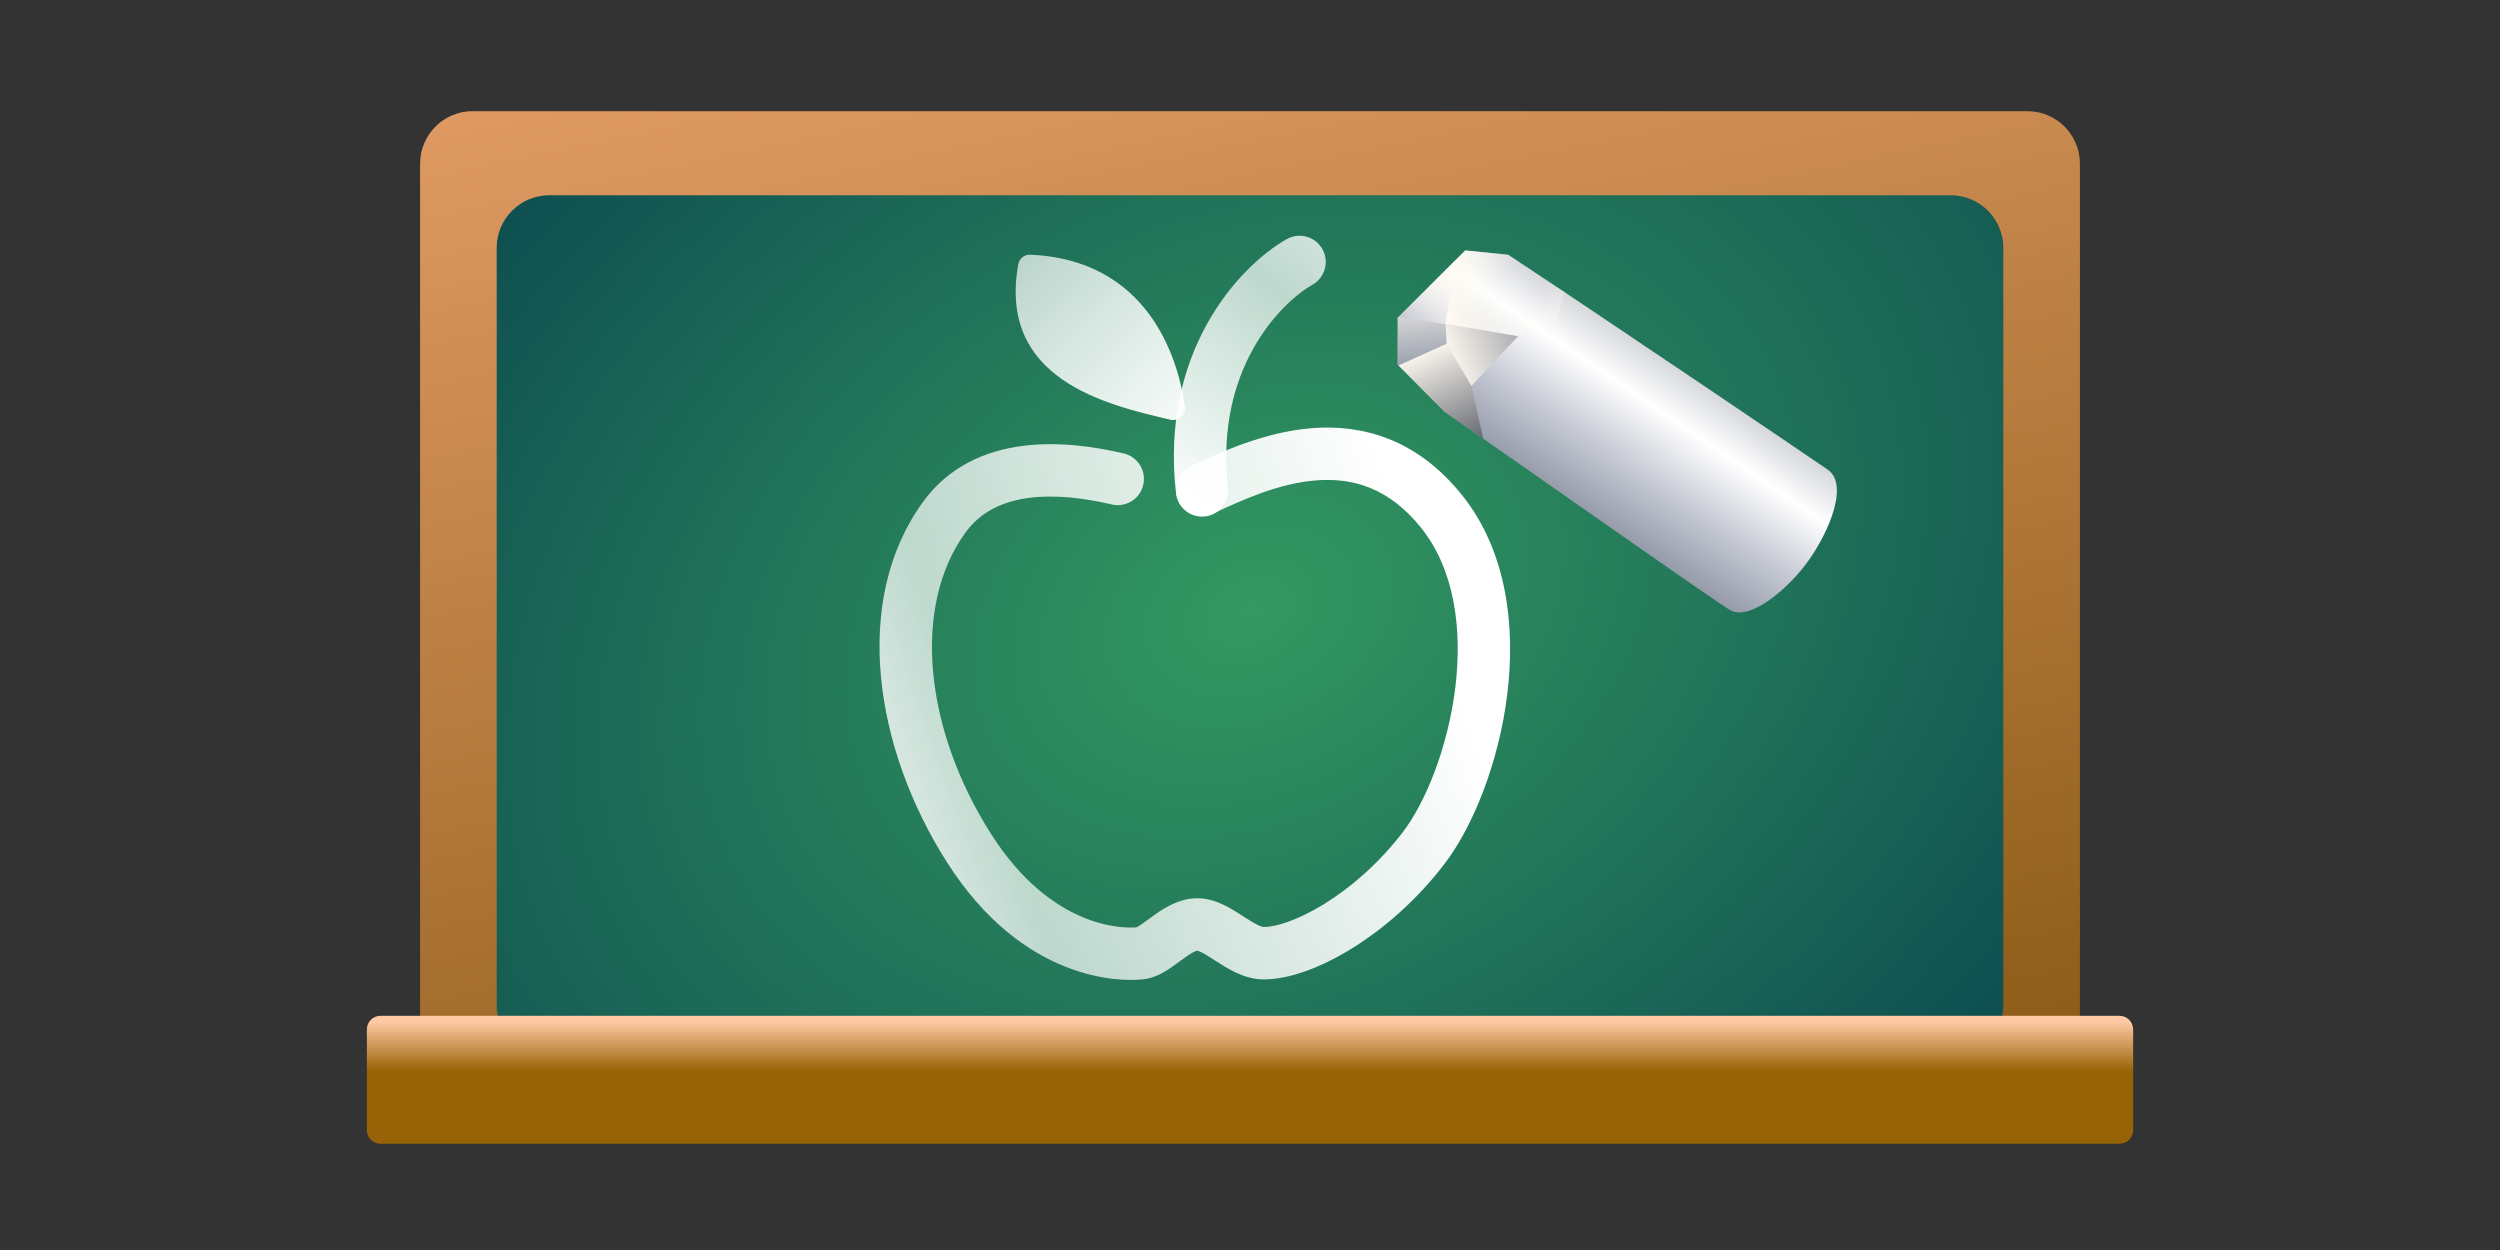 <svg viewBox="0 0 240 120" fill="none" xmlns="http://www.w3.org/2000/svg">
<rect x="0" y="0" width="240" height="120" fill="#333333" stroke="none"/>
<path d="M40.328 15.716C40.328 12.931 42.587 10.673 45.372 10.673H194.629C197.415 10.673 199.673 12.931 199.673 15.716V104.274C199.673 107.06 197.415 109.318 194.629 109.318H45.372C42.587 109.318 40.328 107.06 40.328 104.274V15.716Z" fill="url(#paint0_linear_7676_671)"/>
<path d="M47.682 23.791C47.682 21.006 49.94 18.748 52.726 18.748H187.276C190.061 18.748 192.319 21.006 192.319 23.791V96.497C192.319 99.13 190.185 101.265 187.551 101.265H52.45C49.817 101.265 47.682 99.13 47.682 96.497V23.791Z" fill="url(#paint1_radial_7676_671)"/>
<path d="M35.219 98.823C35.219 98.102 35.804 97.518 36.524 97.518H203.477C204.198 97.518 204.782 98.102 204.782 98.823V108.491C204.782 109.211 204.198 109.796 203.477 109.796H36.524C35.804 109.796 35.219 109.211 35.219 108.491V98.823Z" fill="url(#paint2_linear_7676_671)"/>
<path d="M175.46 45.082C173.657 43.84 153.722 30.343 144.785 24.453L140.667 24.044L134.188 30.484L134.175 35.001L138.679 39.531C146.785 45.141 164.915 57.936 166.15 58.605C167.692 59.441 170.67 57.429 172.936 54.702C175.203 51.975 177.714 46.633 175.46 45.082Z" fill="url(#paint3_linear_7676_671)"/>
<path fill-rule="evenodd" clip-rule="evenodd" d="M134.259 35.088L138.881 33.003L138.788 31.098L134.242 30.428L134.185 30.484L134.172 35.001L134.259 35.088Z" fill="url(#paint4_linear_7676_671)"/>
<path fill-rule="evenodd" clip-rule="evenodd" d="M142.383 42.092L141.244 37.013L138.881 33.002L134.259 35.087L138.676 39.53C139.777 40.291 141.032 41.159 142.383 42.092Z" fill="url(#paint5_linear_7676_671)"/>
<path fill-rule="evenodd" clip-rule="evenodd" d="M139.752 24.951L138.751 31.103L145.73 32.256L149.457 30.599L150.233 28.045C148.22 26.718 146.356 25.489 144.784 24.453L140.665 24.043L139.752 24.951Z" fill="url(#paint6_radial_7676_671)"/>
<path d="M141.261 37.04L145.737 32.278L138.774 31.113L138.882 33.048L141.261 37.04Z" fill="url(#paint7_linear_7676_671)"/>
<path fill-rule="evenodd" clip-rule="evenodd" d="M134.218 30.452L138.774 31.111L139.732 24.97L134.218 30.452Z" fill="url(#paint8_linear_7676_671)"/>
<path fill-rule="evenodd" clip-rule="evenodd" d="M125.885 41.108C130.741 40.711 136.006 42.108 140.349 47.523C144.699 52.946 145.489 60.2 144.699 66.637C143.909 73.08 141.474 79.266 138.67 82.934C136 86.425 132.839 89.155 129.825 91.025C126.891 92.847 123.817 94.024 121.327 94.024C120.259 94.024 119.326 93.691 118.607 93.349C117.893 93.01 117.219 92.576 116.701 92.243C116.126 91.872 115.725 91.614 115.356 91.43C115.098 91.303 114.969 91.271 114.934 91.263C114.9 91.27 114.794 91.296 114.594 91.396C114.304 91.542 113.97 91.766 113.524 92.09C113.446 92.147 113.361 92.21 113.27 92.277C112.914 92.539 112.473 92.864 112.061 93.124C111.558 93.441 110.768 93.886 109.82 94.005C107.575 94.286 98.211 94.25 90.897 82.757C83.959 71.854 81.728 57.682 88.599 48.193C91.088 44.756 94.631 43.273 98.114 42.813C101.547 42.36 105.062 42.872 107.875 43.53C109.227 43.846 110.066 45.199 109.75 46.551C109.433 47.904 108.081 48.743 106.729 48.427C104.188 47.832 101.347 47.459 98.773 47.799C96.25 48.132 94.137 49.12 92.672 51.142C87.535 58.237 88.734 69.991 95.14 80.057C100.99 89.249 107.96 89.131 109.107 89.024C109.147 89.005 109.234 88.961 109.376 88.872C109.621 88.716 109.863 88.538 110.189 88.299C110.303 88.215 110.428 88.124 110.566 88.023L110.605 87.995C111.427 87.396 113.028 86.231 114.941 86.232C116.001 86.233 116.92 86.592 117.594 86.927C118.222 87.239 118.839 87.637 119.322 87.949C119.357 87.971 119.391 87.993 119.424 88.014C119.978 88.372 120.389 88.628 120.765 88.807C121.136 88.983 121.298 88.995 121.327 88.995C122.459 88.995 124.579 88.362 127.173 86.752C129.687 85.192 132.388 82.869 134.675 79.879C136.826 77.066 139.002 71.777 139.708 66.025C140.414 60.266 139.583 54.605 136.426 50.669C133.262 46.725 129.713 45.841 126.296 46.121C122.677 46.417 119.21 48.024 116.48 49.291C115.22 49.876 113.725 49.329 113.14 48.069C112.555 46.81 113.102 45.315 114.362 44.73C114.432 44.697 114.503 44.664 114.575 44.631C117.197 43.412 121.356 41.479 125.885 41.108Z" fill="url(#paint9_linear_7676_671)"/>
<path fill-rule="evenodd" clip-rule="evenodd" d="M126.943 23.902C127.63 25.109 127.209 26.644 126.002 27.331C122.875 29.111 116.6 35.532 117.894 46.793C118.053 48.173 117.063 49.42 115.684 49.578C114.304 49.737 113.057 48.747 112.898 47.367C111.339 33.806 118.913 25.58 123.514 22.96C124.721 22.273 126.256 22.695 126.943 23.902Z" fill="url(#paint10_linear_7676_671)"/>
<path d="M98.901 24.447C110.057 24.938 113.065 34.093 113.754 39.056C113.864 39.852 113.126 40.47 112.344 40.288C106.142 38.847 95.76 36.403 97.757 25.358C97.855 24.814 98.348 24.422 98.901 24.447Z" fill="url(#paint11_linear_7676_671)"/>
<defs>
<linearGradient id="paint0_linear_7676_671" x1="133.4" y1="-54.589" x2="172.438" y2="133.151" gradientUnits="userSpaceOnUse">
<stop stop-color="#FFB180"/>
<stop offset="1" stop-color="#794E06"/>
</linearGradient>
<radialGradient id="paint1_radial_7676_671" cx="0" cy="0" r="1" gradientUnits="userSpaceOnUse" gradientTransform="translate(120.001 58.651) rotate(65.366) scale(79.337 107.575)">
<stop stop-color="#339961"/>
<stop offset="1" stop-color="#0C4A50"/>
</radialGradient>
<linearGradient id="paint2_linear_7676_671" x1="135.943" y1="97.518" x2="135.943" y2="109.796" gradientUnits="userSpaceOnUse">
<stop offset="0.045" stop-color="#FFC9A3"/>
<stop offset="0.435" stop-color="#986206"/>
</linearGradient>
<linearGradient id="paint3_linear_7676_671" x1="162.522" y1="32.238" x2="149.907" y2="50.828" gradientUnits="userSpaceOnUse">
<stop stop-color="#B5B9C1"/>
<stop offset="0.344" stop-color="white"/>
<stop offset="0.63" stop-color="#C3C7D2"/>
<stop offset="1" stop-color="#808696"/>
</linearGradient>
<linearGradient id="paint4_linear_7676_671" x1="135.658" y1="26.958" x2="136.984" y2="38.896" gradientUnits="userSpaceOnUse">
<stop stop-color="#FFFBF2"/>
<stop offset="1" stop-color="#6A748D"/>
</linearGradient>
<linearGradient id="paint5_linear_7676_671" x1="137.7" y1="32.914" x2="142.368" y2="43.002" gradientUnits="userSpaceOnUse">
<stop stop-color="#FFFBF2"/>
<stop offset="1" stop-color="#595D67"/>
</linearGradient>
<radialGradient id="paint6_radial_7676_671" cx="0" cy="0" r="1" gradientUnits="userSpaceOnUse" gradientTransform="translate(146.5 27.376) rotate(-18.92) scale(8.107 9.093)">
<stop offset="0.242" stop-color="#FFFBF2" stop-opacity="0"/>
<stop offset="1" stop-color="#FFFBF2"/>
</radialGradient>
<linearGradient id="paint7_linear_7676_671" x1="139.017" y1="35.228" x2="151.305" y2="30.541" gradientUnits="userSpaceOnUse">
<stop stop-color="#FFFBF2"/>
<stop offset="1" stop-color="#6F7380"/>
</linearGradient>
<linearGradient id="paint8_linear_7676_671" x1="141.276" y1="25.78" x2="135.229" y2="31.791" gradientUnits="userSpaceOnUse">
<stop stop-color="#FFFBF2"/>
<stop offset="1" stop-color="#FFFBF2" stop-opacity="0"/>
</linearGradient>
<linearGradient id="paint9_linear_7676_671" x1="81.096" y1="98.039" x2="144.021" y2="76.35" gradientUnits="userSpaceOnUse">
<stop stop-color="white"/>
<stop offset="0.313" stop-color="white" stop-opacity="0.7"/>
<stop offset="1" stop-color="white"/>
</linearGradient>
<linearGradient id="paint10_linear_7676_671" x1="113.717" y1="50.255" x2="140.184" y2="14.535" gradientUnits="userSpaceOnUse">
<stop stop-color="white"/>
<stop offset="0.528" stop-color="white" stop-opacity="0.7"/>
<stop offset="1" stop-color="white"/>
</linearGradient>
<linearGradient id="paint11_linear_7676_671" x1="115.533" y1="42.775" x2="85.426" y2="13.232" gradientUnits="userSpaceOnUse">
<stop stop-color="white"/>
<stop offset="0.596" stop-color="white" stop-opacity="0.7"/>
<stop offset="1" stop-color="white"/>
</linearGradient>
</defs>
</svg>
